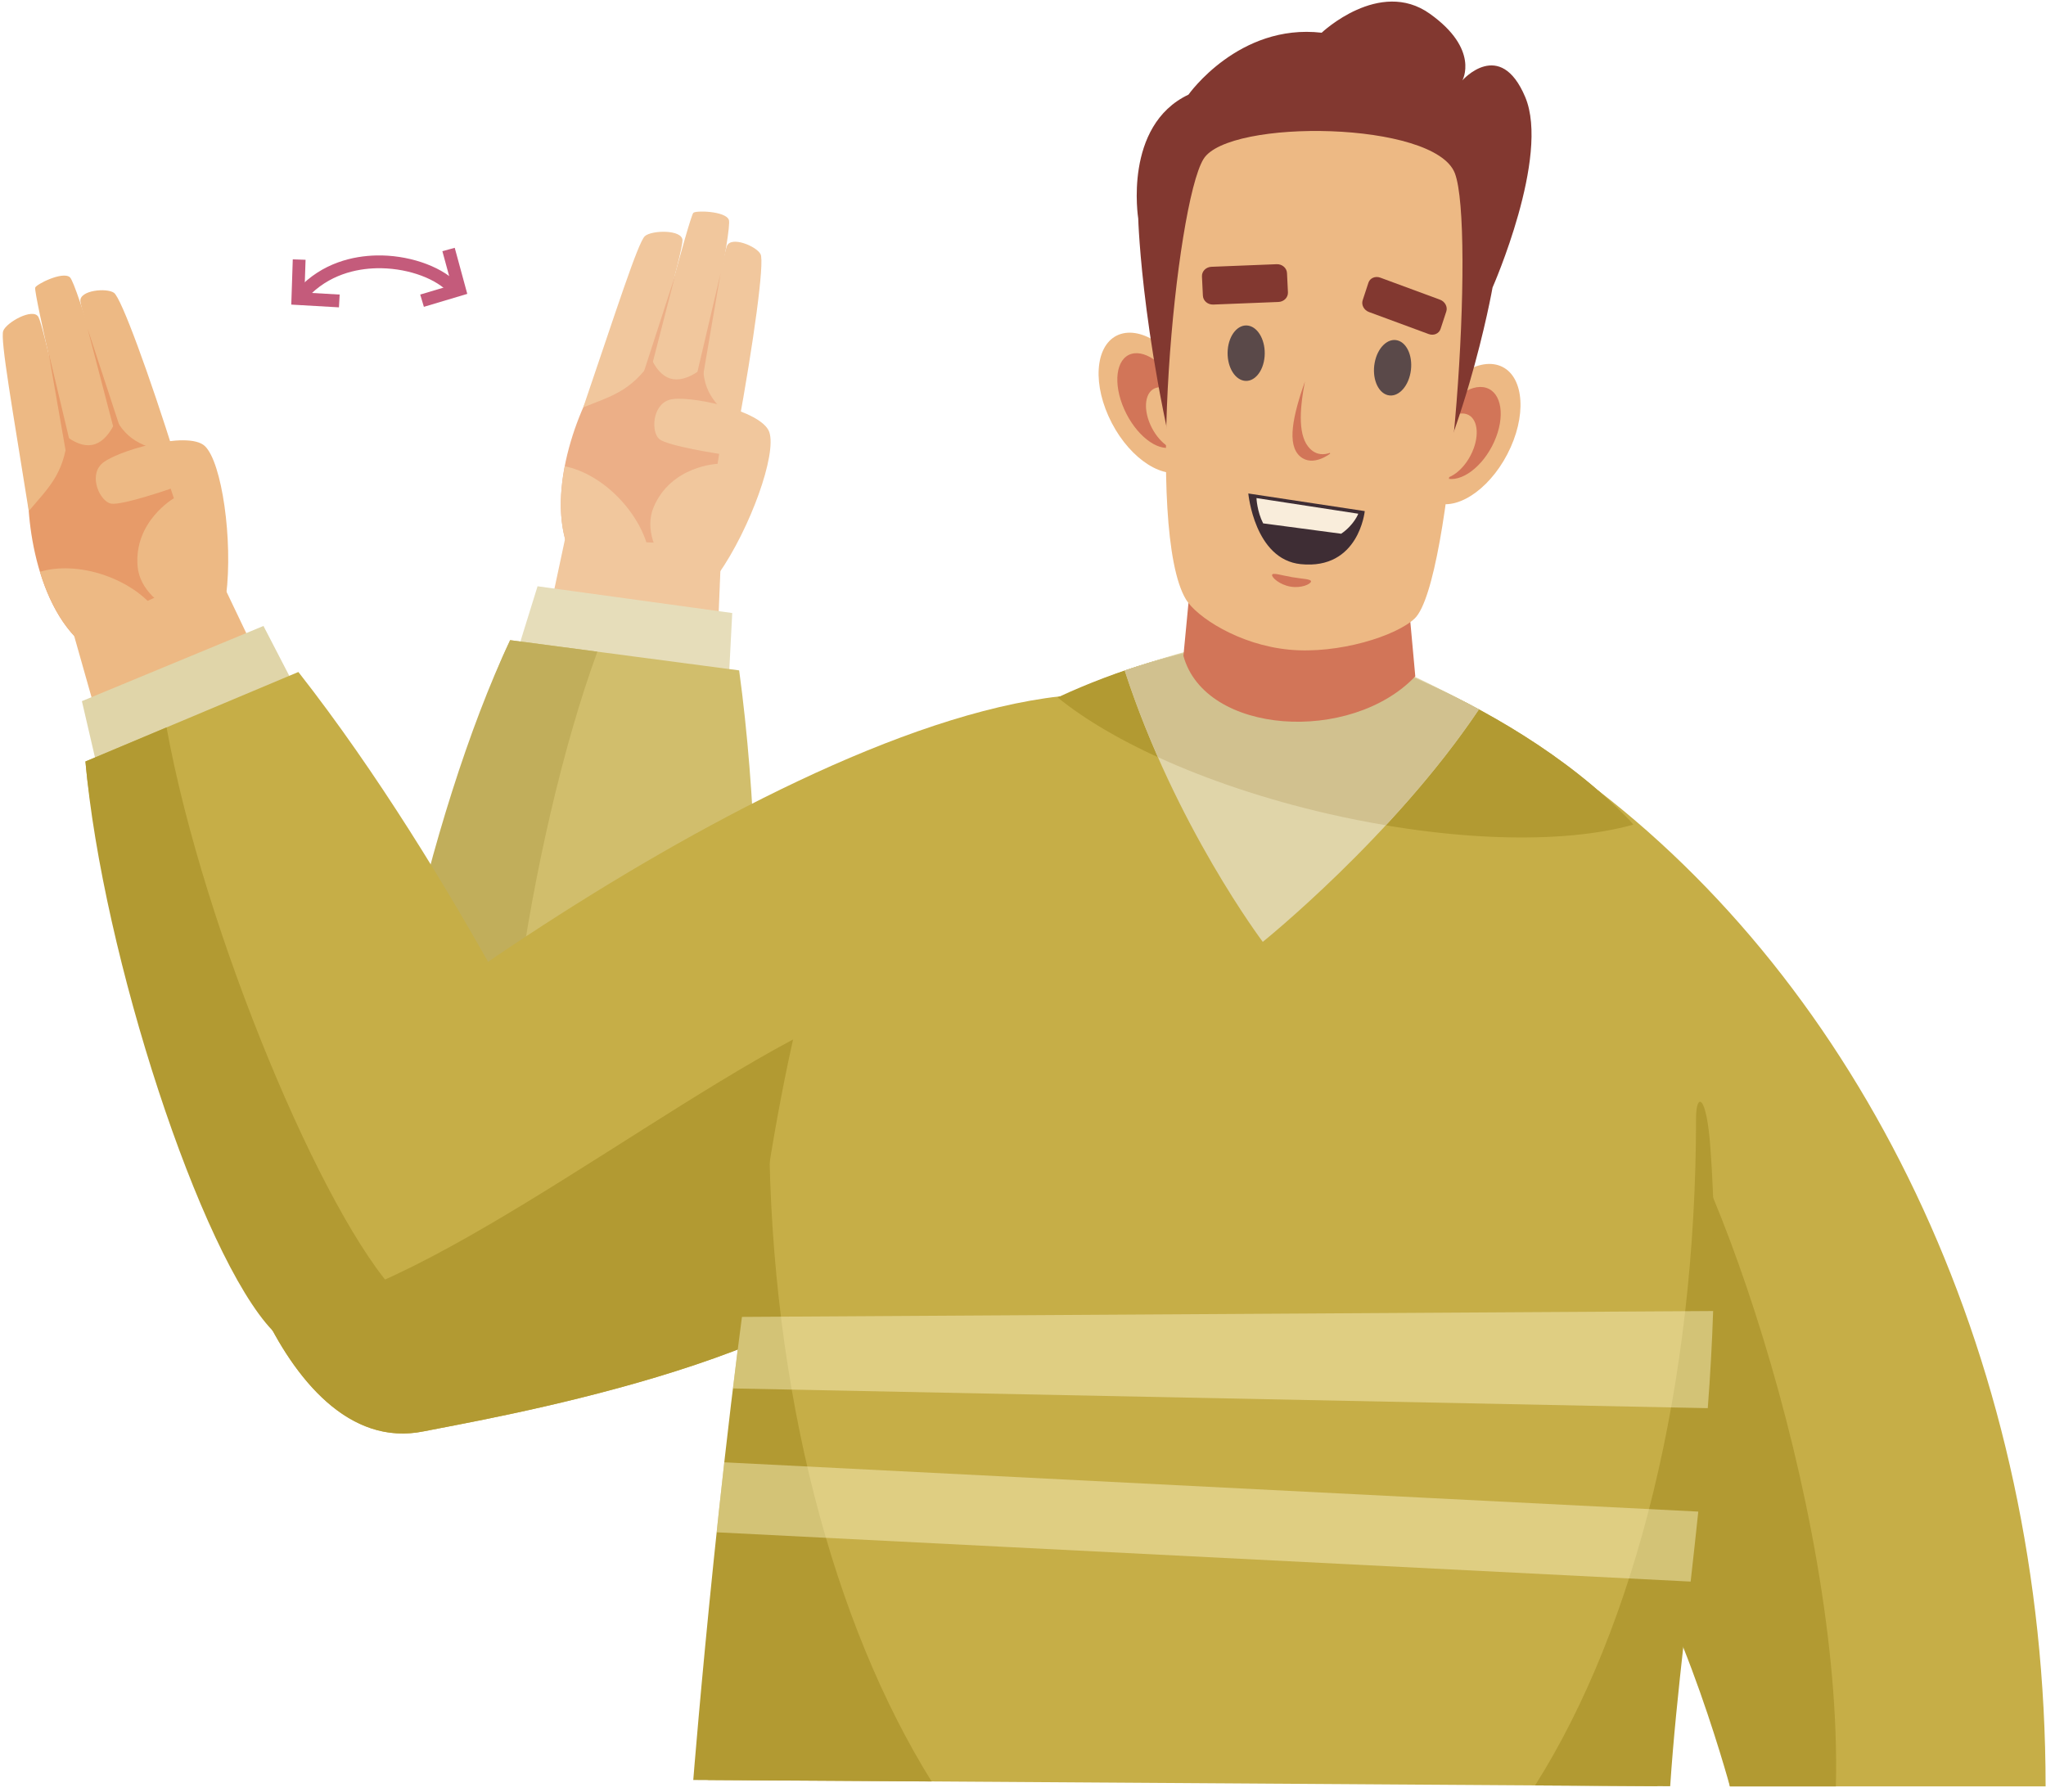 <svg width="242" height="212" viewBox="0 0 242 212" fill="none" xmlns="http://www.w3.org/2000/svg">
<path d="M9.971 76.352C3.79 71.306 2.781 59.448 3.538 55.412C4.295 51.375 15.017 47.969 18.045 49.862C21.073 51.754 26.118 66.892 26.497 69.667C26.874 72.442 12.758 78.628 9.971 76.352Z" fill="#E79B69"/>
<path d="M12.4 68.058C9.619 67.09 6.859 67.004 4.728 67.64C5.756 71.018 7.417 74.268 9.97 76.352C11.402 77.521 15.822 76.452 19.733 74.763C19.117 72.116 16.311 69.419 12.4 68.058Z" fill="#EDB984"/>
<path d="M11.484 84.804L8.769 75.22L25.487 67.27L30.785 78.371L11.484 84.804Z" fill="#EDB984"/>
<g opacity="0.8">
<path d="M67.368 65.313C64.261 57.964 68.909 47.009 71.464 43.793C74.019 40.578 85.091 42.576 86.883 45.664C88.676 48.752 86.064 64.493 85.102 67.123C84.14 69.753 68.769 68.627 67.368 65.313Z" fill="#E79B69"/>
<path d="M73.391 59.115C71.384 56.96 68.984 55.594 66.803 55.161C66.134 58.628 66.083 62.277 67.367 65.313C68.087 67.016 72.494 68.135 76.741 68.47C77.434 65.841 76.213 62.145 73.391 59.115Z" fill="#EDB984"/>
<path d="M64.757 73.493L66.835 63.75L85.329 64.533L84.827 76.823L64.757 73.493Z" fill="#EDB984"/>
<path d="M68.986 48.192C72.861 36.828 75.472 28.648 76.278 27.933C77.084 27.218 80.698 27.13 80.725 28.428C80.752 29.726 77.065 42.704 77.065 42.704C74.604 46.33 72.191 46.891 68.986 48.192Z" fill="#EDB984"/>
<path d="M87.258 50.75C89.136 40.535 90.445 31.019 89.96 30.071C89.475 29.123 86.486 27.892 85.983 29.095C85.481 30.299 83.17 43.351 83.17 43.351C83.215 47.32 85.671 48.24 87.258 50.75Z" fill="#EDB984"/>
<path d="M77.119 42.609C77.119 42.609 81.47 25.985 81.996 25.192C82.205 24.877 85.812 24.945 86.211 26.012C86.61 27.079 83.103 43.556 83.103 43.556C80.503 45.56 78.483 45.344 77.119 42.609Z" fill="#EDB984"/>
<path d="M84.971 67.91C88.749 62.511 91.892 53.733 90.992 51.117C90.092 48.501 81.217 46.665 79.172 47.296C77.126 47.927 76.998 51.14 77.995 51.953C78.992 52.766 85.066 53.692 85.066 53.692L84.87 54.873C84.87 54.873 79.387 55.072 77.306 60.007C75.224 64.942 82.056 72.077 84.971 67.91Z" fill="#EDB984"/>
<path d="M75.823 45.012L79.87 32.528L76.556 45.38L75.823 45.012Z" fill="#E79B69"/>
<path d="M82.256 44.997L85.223 32.359L83.008 45.324L82.256 44.997Z" fill="#E79B69"/>
<path d="M86.609 72.52L63.581 69.355L58.742 84.938L85.823 87.733L86.609 72.52Z" fill="#E0D5A9"/>
<path d="M60.338 75.73C50.536 96.47 50.484 127.652 53.357 139.622C56.23 151.592 88.365 143.73 88.365 143.73C88.365 143.73 91.528 109.338 87.426 79.306L60.338 75.73Z" fill="#C6AE47"/>
<path d="M60.429 148.851C57.424 136.683 62.248 100.142 70.658 77.092L60.338 75.73C50.536 96.47 42.586 133.077 45.459 145.047C46.631 149.929 55.733 153.959 63.763 155.062C62.323 153.97 60.84 150.513 60.429 148.851Z" fill="#B29A32"/>
</g>
<path d="M31.163 74.05L9.687 82.944L13.376 98.838L38.164 87.579L31.163 74.05Z" fill="#E0D5A9"/>
<path d="M189.012 93.494L192.251 177.774C200.011 184.121 204.613 211.329 204.613 211.329H241.952C241.952 161.627 221.012 118.233 189.012 93.494Z" fill="#C6AE47"/>
<path d="M217.147 211.328C217.985 178.025 201.274 131.854 193.513 125.801L189.729 178.782C197.489 185.129 204.614 211.328 204.614 211.328H217.147Z" fill="#B29A32"/>
<path d="M125.378 82.374C88.382 86.56 27.143 134.724 26.622 139.426C26.1 144.128 34.213 172.554 50.106 169.329C57.202 167.889 97.473 161.172 107.229 146.742C119.325 128.852 125.378 82.374 125.378 82.374Z" fill="#C6AE47"/>
<path d="M97.285 121.217C77.83 130.448 45.285 156.968 30.943 154.83C34.82 163.102 41.255 171.123 50.106 169.328C57.202 167.888 97.473 161.171 107.229 146.741C111.4 140.572 114.852 131.003 117.586 121.113C108.755 129.863 110.622 114.889 97.285 121.217Z" fill="#B29A32"/>
<path d="M83.766 210.571L196.036 211.309C198.145 179.452 208.507 113.359 192.756 97.04C177.776 81.52 153.399 75.091 153.399 75.091C153.399 75.091 119.278 76.26 100.922 102.843C88.128 121.372 83.766 210.571 83.766 210.571Z" fill="#C6AE47"/>
<path d="M192.756 97.04C177.776 81.52 153.399 75.091 153.399 75.091C153.399 75.091 139.79 75.646 125.093 82.506C131.731 87.914 143.36 93.117 157.125 96.28C171.587 99.604 184.91 99.874 193.187 97.555C193.04 97.389 192.907 97.197 192.756 97.04Z" fill="#B29A32"/>
<path d="M202.309 135.836C201.838 129.207 200.608 129.334 200.608 132.235C200.608 163.758 193.508 192.333 181.568 211.215L197.549 211.31C199.005 189.312 204.297 162.823 202.309 135.836Z" fill="#B29A32"/>
<path d="M90.974 133.932C85.49 166.494 82 210.572 82 210.572L110.195 210.746C98.59 192.134 91.181 164.663 90.974 133.932Z" fill="#B29A32"/>
<path d="M153.398 74.082C153.398 74.082 144.342 75.467 133.031 79.323C138.99 97.678 149.361 111.421 149.361 111.421C149.361 111.421 164.834 98.979 174.925 83.922C163.64 77.796 153.398 74.082 153.398 74.082Z" fill="#E0D5A9"/>
<path d="M10.105 90.083C12.115 112.934 27.812 139.877 36.334 148.76C44.857 157.642 68.627 134.632 68.627 134.632C68.627 134.632 53.994 103.348 35.292 79.495L10.105 90.083Z" fill="#C6AE47"/>
<path d="M47.099 153.156C38.362 144.17 24.079 110.192 19.701 86.049L10.105 90.083C12.115 112.934 23.733 148.547 32.256 157.429C35.732 161.052 45.624 159.935 53.112 156.833C51.318 156.619 48.293 154.384 47.099 153.156Z" fill="#B29A32"/>
<path d="M163.918 97.627C167.674 93.579 171.592 88.895 174.925 83.922C174.921 83.92 174.918 83.918 174.915 83.916C174.426 83.651 173.943 83.396 173.459 83.14C162.769 77.564 153.399 75.091 153.399 75.091C153.399 75.091 144.696 75.455 133.7 79.101C133.476 79.176 133.258 79.246 133.032 79.323C134.208 82.946 135.558 86.379 136.964 89.572C142.741 92.216 149.61 94.553 157.125 96.28C159.425 96.808 161.691 97.251 163.918 97.627Z" fill="#D1C18F"/>
<path d="M165.271 56.661L142.068 55.665L139.974 77.589C142.532 86.949 159.769 88.027 167.401 80.011L165.271 56.661Z" fill="#D27558"/>
<path d="M141.338 46.082C139.323 41.582 135.4 38.638 132.575 39.506C129.75 40.374 129.094 44.726 131.108 49.226C133.123 53.726 137.046 56.67 139.871 55.802C142.696 54.934 143.352 50.582 141.338 46.082Z" fill="#EDB984"/>
<path d="M139.503 46.381C138.157 43.336 135.603 41.318 133.797 41.873C131.991 42.428 131.619 45.348 132.964 48.393C134.31 51.438 136.864 53.456 138.67 52.901C140.476 52.345 140.849 49.426 139.503 46.381Z" fill="#D27558"/>
<path d="M140.682 48.847C139.774 46.819 138.006 45.492 136.733 45.884C135.46 46.275 135.164 48.236 136.072 50.264C136.98 52.292 138.748 53.619 140.021 53.227C141.294 52.835 141.59 50.875 140.682 48.847Z" fill="#EDB984"/>
<path d="M168.447 49.78C170.462 45.28 174.385 42.336 177.21 43.204C180.035 44.072 180.692 48.424 178.677 52.924C176.662 57.424 172.739 60.368 169.914 59.5C167.089 58.632 166.432 54.28 168.447 49.78Z" fill="#EDB984"/>
<path d="M170.023 50.199C171.347 47.245 173.923 45.31 175.777 45.875C177.631 46.441 178.061 49.294 176.737 52.248C175.413 55.202 172.837 57.138 170.984 56.572C169.129 56.005 168.699 53.152 170.023 50.199Z" fill="#D27558"/>
<path d="M169.367 52.047C170.305 49.955 172.129 48.583 173.442 48.984C174.755 49.385 175.06 51.406 174.122 53.498C173.184 55.59 171.36 56.961 170.047 56.561C168.734 56.16 168.429 54.139 169.367 52.047Z" fill="#EDB984"/>
<path d="M180.401 11.477C177.429 4.434 172.971 9.505 172.971 9.505C172.971 9.505 175.051 5.843 169.107 1.617C163.163 -2.609 156.326 3.871 156.326 3.871C146.518 2.744 140.573 11.195 140.573 11.195C132.845 14.857 134.629 25.844 134.629 25.844C134.629 25.844 135.075 42.077 141.187 63.498L164.648 66.41C173.082 53.804 176.537 34.013 176.537 34.013C176.537 34.013 183.374 18.519 180.401 11.477Z" fill="#823830"/>
<path d="M142.357 18.801C139.049 24.132 135.392 62.816 140.277 70.917C141.49 72.929 146.479 76.289 152.515 76.857C158.311 77.402 165.14 75.241 167.324 73.171C171.782 68.945 174.494 26.784 172.079 20.491C169.702 14.294 145.33 14.012 142.357 18.801Z" fill="#EDB984"/>
<path d="M162.596 42.91C162.93 41.126 164.15 39.946 165.32 40.274C166.49 40.602 167.168 42.315 166.834 44.099C166.5 45.883 165.28 47.063 164.11 46.735C162.94 46.407 162.262 44.694 162.596 42.91Z" fill="#5A4949"/>
<path d="M163.26 32.845L170.32 35.451C170.913 35.67 171.248 36.293 171.068 36.844L170.387 38.919C170.206 39.469 169.578 39.738 168.984 39.519L161.924 36.913C161.33 36.694 160.996 36.071 161.176 35.521L161.857 33.446C162.038 32.894 162.666 32.626 163.26 32.845Z" fill="#823830"/>
<path d="M145.215 41.395C145.359 39.596 146.452 38.31 147.656 38.523C148.861 38.736 149.721 40.367 149.577 42.166C149.433 43.965 148.34 45.251 147.136 45.038C145.932 44.825 145.072 43.194 145.215 41.395Z" fill="#5A4949"/>
<path d="M143.288 31.562L150.999 31.255C151.647 31.229 152.197 31.698 152.226 32.302L152.337 34.581C152.366 35.185 151.864 35.696 151.216 35.722L143.505 36.029C142.857 36.055 142.307 35.586 142.278 34.982L142.167 32.703C142.137 32.098 142.639 31.587 143.288 31.562Z" fill="#823830"/>
<path d="M154.346 45.119C153.657 48.741 153.564 51.672 154.934 53.068C155.743 53.893 156.662 53.805 157.301 53.572L157.332 53.662C157.332 53.662 155.298 55.283 153.791 54.004C152.167 52.625 152.922 49.19 154.346 45.119Z" fill="#D27558"/>
<path d="M147.649 58.378L161.423 60.463C161.423 60.463 160.735 67.432 153.855 66.739C148.378 66.187 147.649 58.378 147.649 58.378Z" fill="#3E2D34"/>
<path d="M149.403 61.913C148.671 60.473 148.616 58.923 148.616 58.923L160.657 60.773C160.657 60.773 160.169 62.085 158.636 63.14L149.403 61.913Z" fill="#F9EDDB"/>
<path d="M155.063 68.799C155.116 68.49 154.095 68.495 152.824 68.277C151.554 68.059 150.515 67.7 150.462 68.009C150.409 68.318 151.361 69.178 152.632 69.396C153.903 69.615 155.01 69.108 155.063 68.799Z" fill="#D27558"/>
<g opacity="0.43">
<path d="M200.873 178.82L85.67 172.99C85.349 175.834 85.048 178.601 84.766 181.27L199.969 187.1C200.276 184.375 200.581 181.616 200.873 178.82Z" fill="#FFF7D0"/>
<path d="M202.629 155.093L87.757 155.788C87.387 158.621 87.03 161.451 86.691 164.25L201.995 166.584C202.283 162.792 202.504 158.959 202.629 155.093Z" fill="#FFF7D0"/>
</g>
<path d="M35.208 34.215C38.135 31.032 41.864 30.286 44.477 30.22C48.152 30.129 51.976 31.399 53.993 33.382L52.932 34.461C51.189 32.748 47.807 31.652 44.515 31.734C42.194 31.791 38.89 32.447 36.322 35.24L35.208 34.215Z" fill="#C45B7B"/>
<path d="M50.137 36.298L49.704 34.847L53.42 33.738L52.324 29.715L53.785 29.315L55.269 34.765L50.137 36.298Z" fill="#C45B7B"/>
<path d="M34.629 30.681L36.142 30.732L36.013 34.607L40.175 34.847L40.091 36.359L34.452 36.034L34.629 30.681Z" fill="#C45B7B"/>
<path d="M3.402 60.459C1.519 48.601 0.005 40.149 0.383 39.14C0.762 38.131 3.915 36.365 4.546 37.5C5.177 38.635 7.981 51.832 7.981 51.832C7.499 56.187 5.628 57.811 3.402 60.459Z" fill="#EDB984"/>
<path d="M20.752 54.183C17.64 44.274 14.351 35.249 13.479 34.637C12.607 34.025 9.389 34.334 9.507 35.632C9.625 36.931 13.681 49.55 13.681 49.55C15.575 53.04 18.176 52.706 20.752 54.183Z" fill="#EDB984"/>
<path d="M7.984 51.723C7.984 51.723 4.063 34.992 4.158 34.046C4.196 33.669 7.416 32.044 8.268 32.801C9.119 33.558 13.718 49.764 13.718 49.764C12.355 52.75 10.467 53.503 7.984 51.723Z" fill="#EDB984"/>
<path d="M26.748 70.424C27.565 63.885 26.243 54.656 24.225 52.764C22.207 50.872 13.503 53.395 11.989 54.909C10.475 56.423 11.863 59.324 13.124 59.576C14.386 59.828 20.188 57.81 20.188 57.81L20.566 58.945C20.566 58.945 15.811 61.683 16.277 67.018C16.744 72.353 26.117 75.469 26.748 70.424Z" fill="#EDB984"/>
<path d="M7.961 54.452L5.707 41.524L8.781 54.435L7.961 54.452Z" fill="#E79B69"/>
<path d="M13.642 51.434L10.36 38.874L14.459 51.372L13.642 51.434Z" fill="#E79B69"/>
</svg>
